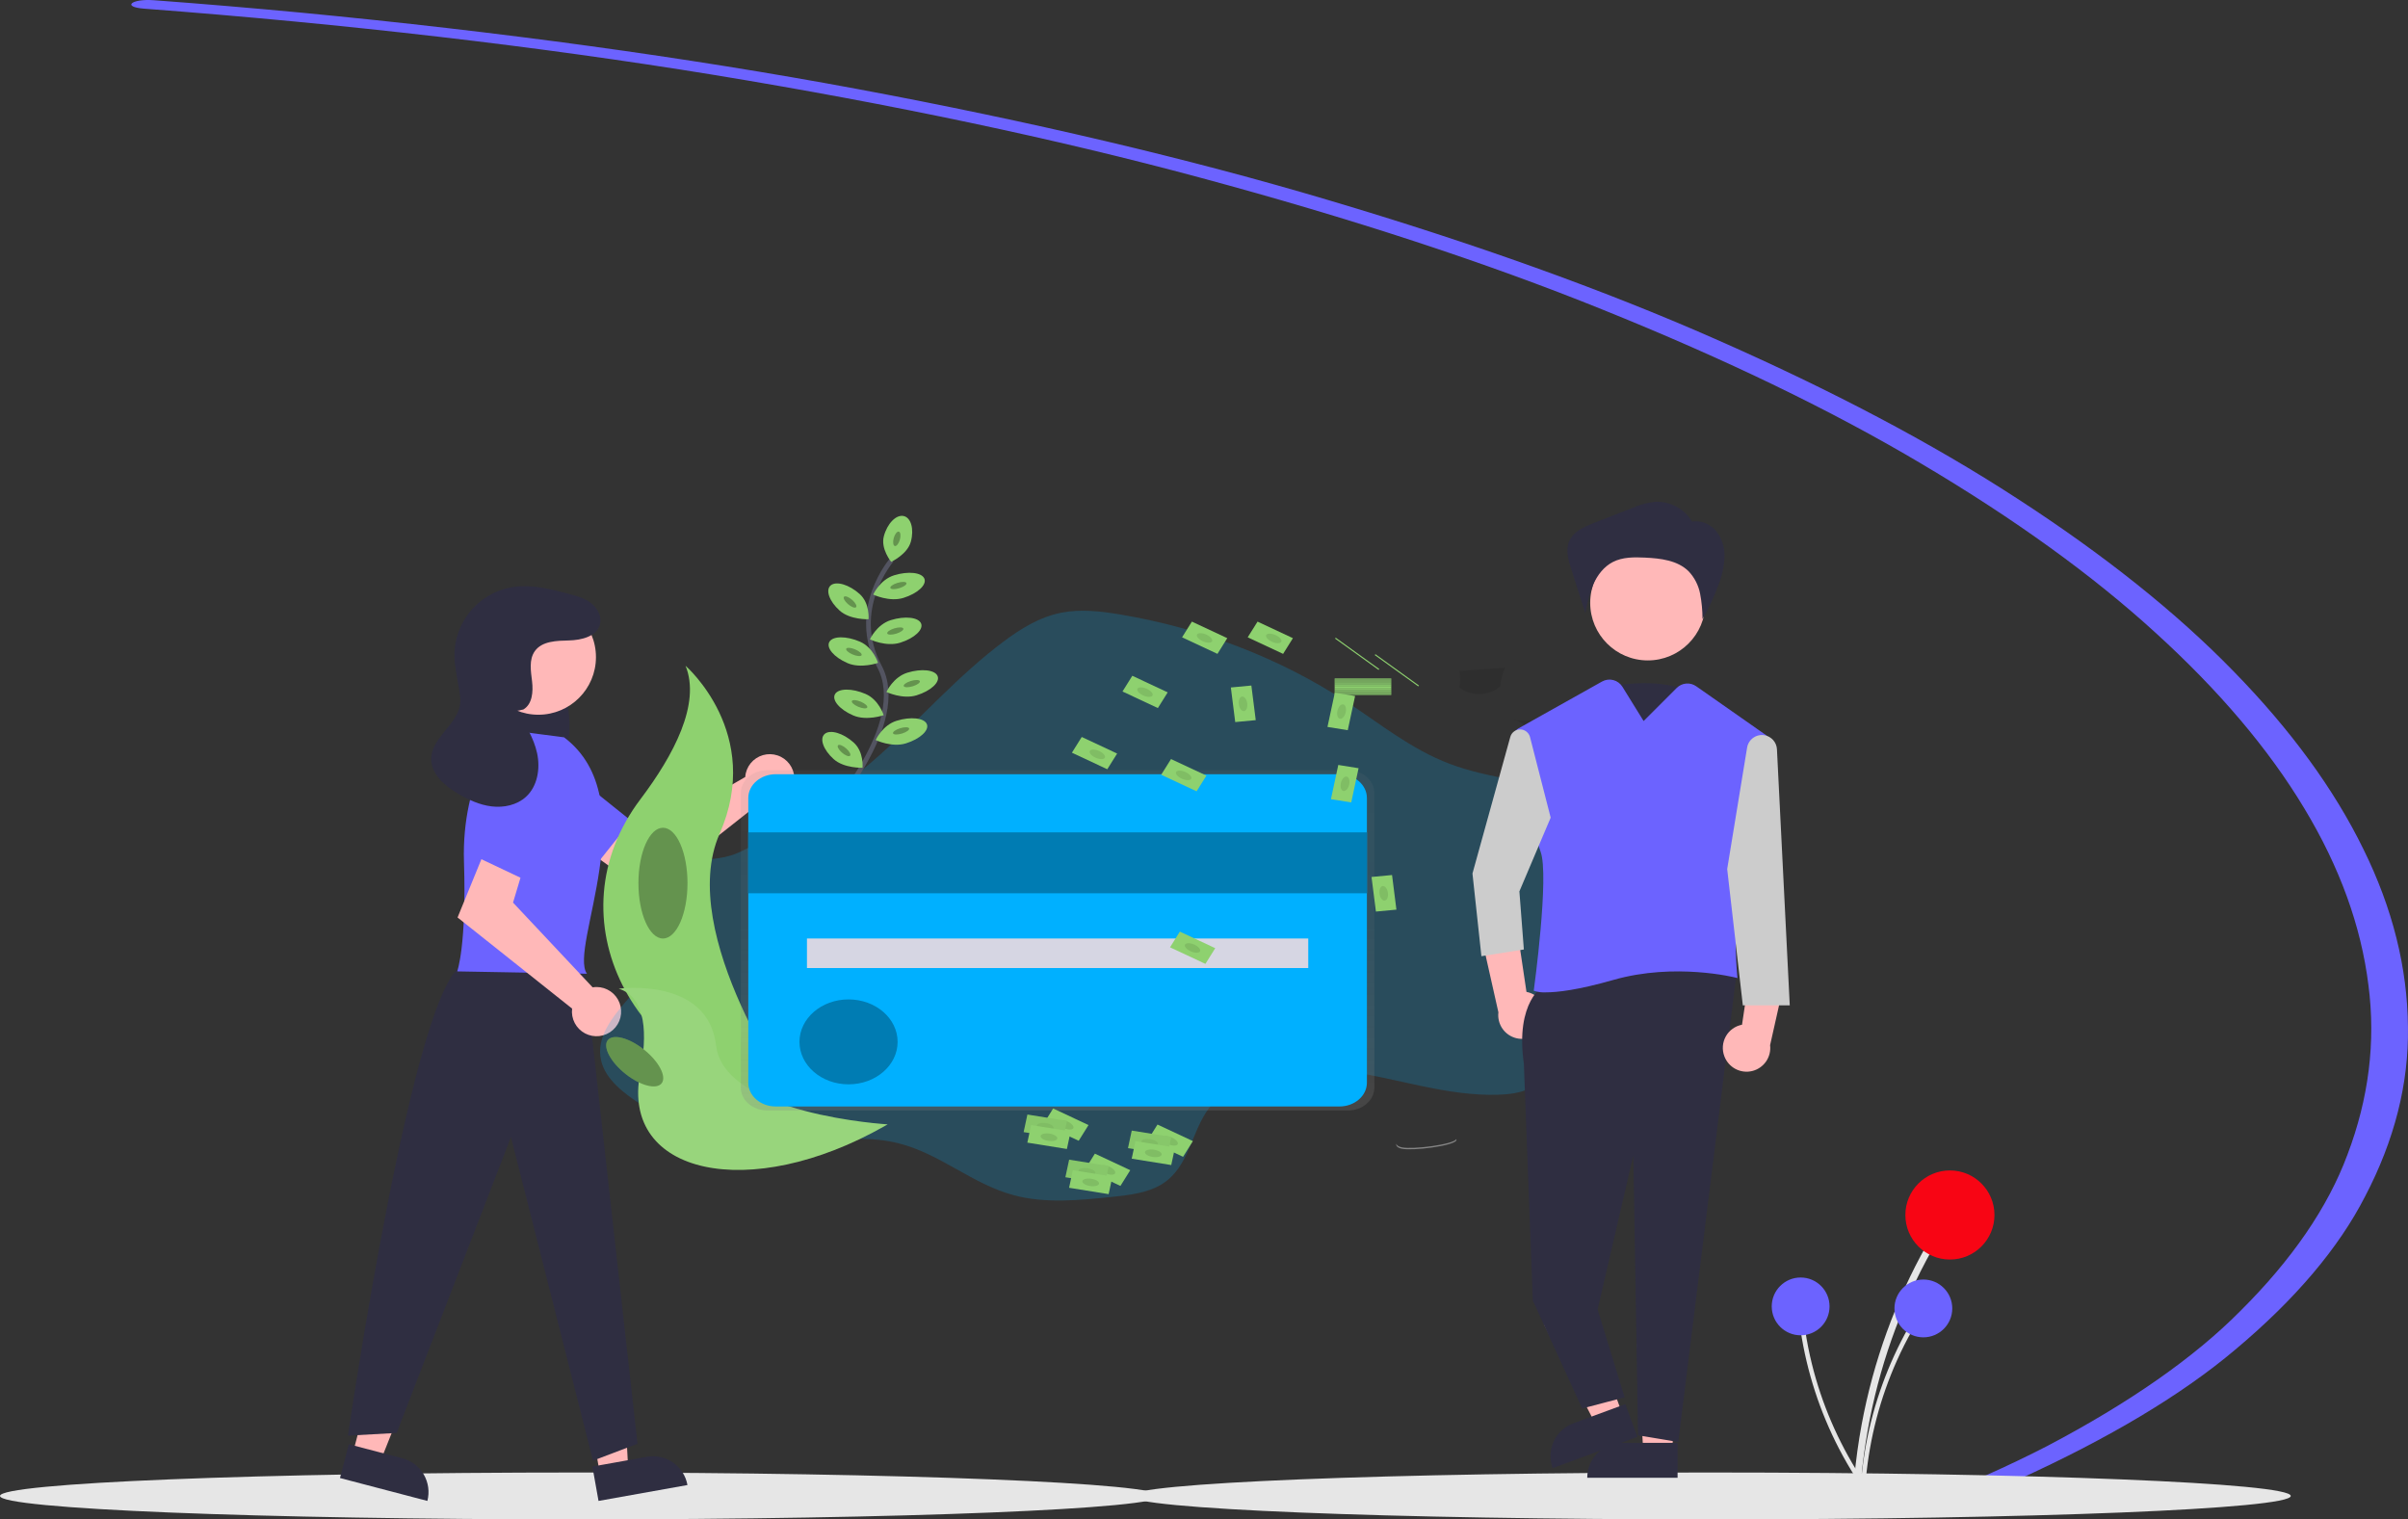 <svg width="1027" height="648" viewBox="0 0 1027 648" fill="none" xmlns="http://www.w3.org/2000/svg">
<rect x="0" y="0" width="1027" height="648" fill="#333333" stroke="none"/>
<path d="M247.5 648C384.19 648 495 643.523 495 638C495 632.477 384.19 628 247.5 628C110.81 628 0 632.477 0 638C0 643.523 110.81 648 247.5 648Z" fill="#E6E6E6"/>
<path d="M318.081 329.736C317.958 330.276 317.878 330.824 317.841 331.377L274.884 356.159L264.442 350.148L253.311 364.72L275.648 380.64L324.656 341.978C326.655 342.717 328.832 342.831 330.897 342.303C332.962 341.776 334.817 340.632 336.216 339.025C337.615 337.417 338.492 335.421 338.729 333.303C338.967 331.185 338.553 329.045 337.545 327.167C336.536 325.29 334.98 323.764 333.083 322.792C331.186 321.821 329.038 321.45 326.925 321.729C324.812 322.008 322.834 322.923 321.254 324.354C319.674 325.784 318.567 327.662 318.081 329.736Z" fill="#FFB8B8"/>
<path d="M220.248 344.941L254.072 369.048L269.2 350.081L236.32 323.698C234.905 322.563 233.274 321.729 231.525 321.246C229.777 320.764 227.949 320.643 226.152 320.892C224.356 321.141 222.629 321.754 221.078 322.694C219.527 323.634 218.183 324.88 217.131 326.357C215.08 329.235 214.256 332.809 214.841 336.295C215.425 339.78 217.37 342.89 220.248 344.941Z" fill="#6C63FF"/>
<path d="M150.426 620.008L162.286 623.115L179.916 578.851L162.413 574.264L150.426 620.008Z" fill="#FFB8B8"/>
<path d="M182.272 640.121L145 630.355L148.773 615.954L171.645 621.947C175.464 622.948 178.73 625.425 180.723 628.833C182.716 632.241 183.273 636.302 182.272 640.121Z" fill="#2F2E41"/>
<path d="M255.849 628.452L267.918 626.296L265.346 578.719L247.534 581.901L255.849 628.452Z" fill="#FFB8B8"/>
<path d="M293.196 633.346L255.265 640.121L252.648 625.466L275.923 621.309C277.848 620.965 279.821 621.003 281.731 621.422C283.64 621.841 285.448 622.632 287.052 623.75C288.656 624.868 290.024 626.29 291.078 627.937C292.133 629.583 292.852 631.421 293.196 633.346Z" fill="#2F2E41"/>
<path d="M232.085 278.56C235.059 279.284 237.478 282.314 238.931 285.825C240.271 289.512 241.179 293.342 241.635 297.239C242.777 304.496 243.873 312.352 241.512 319.073C238.744 326.95 231.37 331.076 224.973 329.137C218.576 327.198 213.489 319.92 211.751 311.543C210.168 303.078 211.188 294.333 214.675 286.459C216.492 282.322 218.997 278.505 222.325 276.638C223.958 275.651 225.904 275.319 227.772 275.708C229.64 276.097 231.291 277.179 232.394 278.736" fill="#2F2E41"/>
<path d="M248.912 409.947L271.888 615.741L252.912 622.947L217.912 484.947L169.183 611.125L148.412 612.279C148.412 612.279 176.912 415.947 198.033 411.485L248.912 409.947Z" fill="#2F2E41"/>
<path d="M229.612 304.823C243.177 304.823 254.173 293.827 254.173 280.262C254.173 266.697 243.177 255.701 229.612 255.701C216.048 255.701 205.051 266.697 205.051 280.262C205.051 293.827 216.048 304.823 229.612 304.823Z" fill="#FFB8B8"/>
<path d="M240.583 314.462L214.041 311C214.041 311 196.731 331.772 197.885 367.545C199.039 403.319 195 414.282 195 414.282L250.34 415.282C242.34 404.282 275.802 341.105 240.583 314.462Z" fill="#6C63FF"/>
<path d="M254.412 420.947C253.858 420.951 253.306 420.999 252.76 421.089L218.805 384.943L222.267 373.403L205.534 365.902L195.148 391.29L244 430.15C243.737 432.265 244.125 434.409 245.111 436.299C246.097 438.188 247.635 439.733 249.52 440.727C251.406 441.721 253.549 442.118 255.665 441.864C257.781 441.61 259.77 440.718 261.367 439.307C262.964 437.895 264.093 436.031 264.605 433.962C265.116 431.893 264.986 429.718 264.231 427.725C263.476 425.731 262.132 424.015 260.378 422.805C258.624 421.594 256.543 420.946 254.412 420.947Z" fill="#FFB8B8"/>
<path d="M217.222 326.19L201.495 364.633L223.421 375.019L241.579 336.974C242.36 335.337 242.799 333.558 242.868 331.746C242.938 329.934 242.637 328.126 241.983 326.434C241.33 324.742 240.338 323.202 239.068 321.907C237.798 320.612 236.278 319.59 234.599 318.903C232.98 318.24 231.245 317.903 229.496 317.911C227.746 317.919 226.015 318.271 224.401 318.947C222.788 319.624 221.323 320.612 220.091 321.855C218.859 323.097 217.884 324.571 217.222 326.19Z" fill="#6C63FF"/>
<path d="M223.188 302.591C227.036 300.371 227.447 295.015 226.924 290.603C226.401 286.191 225.527 281.273 228.12 277.665C231.216 273.36 237.434 273.274 242.735 273.134C248.036 272.993 254.491 271.441 255.864 266.319C256.772 262.935 254.83 259.304 252.044 257.179C249.258 255.055 245.772 254.116 242.383 253.223C234.804 251.226 226.978 249.213 219.217 250.31C211.53 251.397 204.58 255.467 199.871 261.639C195.162 267.811 193.073 275.589 194.055 283.29C195.311 293.141 197.132 297.443 195.937 301.787C193.709 309.877 184.106 315.074 183.914 323.463C183.765 330.025 189.561 335.087 195.216 338.419C199.702 341.062 204.543 343.305 209.712 343.923C214.881 344.542 220.447 343.357 224.298 339.854C229.265 335.335 230.493 327.785 229.069 321.223C227.645 314.661 223.991 308.833 220.377 303.174" fill="#2F2E41"/>
<path d="M61.471 3.697C147.796 10.226 229.621 19.736 304.325 31.921C380.661 44.456 450.28 59.16 511.64 75.706C576.301 93.112 633.789 111.954 683.312 131.972C735.84 153.109 781.472 175.173 819.806 197.97C859.279 221.374 892.48 245.35 919.207 269.753C946.376 294.445 967.597 319.486 982.768 344.753C997.862 369.752 1007 394.934 1010.13 420.179C1013.28 444.318 1010.28 468.481 1001.14 492.533C992.783 514.974 977.516 537.238 955.464 559.147C935.881 578.934 908.282 598.225 873.055 616.747C864.895 620.95 856.237 625.096 847.081 629.183C842.33 631.304 855.883 633.193 860.642 631.069C899.572 613.377 930.657 594.771 953.396 575.549C978.909 554.152 997.402 532.316 1008.71 510.239C1021.24 486.286 1027.35 462.167 1026.98 438.03C1026.76 412.672 1020.41 387.337 1007.98 362.152C995.532 336.653 977.059 311.34 952.642 286.335C928.284 261.289 897.387 236.628 860.129 212.496C824.219 189.135 781.223 166.425 731.48 144.545C684.103 123.666 628.892 103.848 566.519 85.332C507.284 67.702 439.659 51.764 364.995 37.837C292.999 24.448 213.441 13.534 128.66 5.416C107.942 3.455 86.938 1.681 65.647 0.095C55.983 -0.628 51.848 2.977 61.471 3.697Z" fill="#6C63FF"/>
<g clip-path="url(#clip0)">
<path opacity="0.2" d="M293.877 367.937C287.827 369.519 282.164 373.348 280.653 378.66C278.924 384.766 282.91 390.92 283.487 397.189C285.347 417.729 251.579 432.22 256.397 452.396C258.309 460.418 266.041 466.319 273.659 471.195C285.862 478.98 299.402 485.858 314.397 487.799C337.156 490.749 360.936 482.077 383.057 487.558C400.9 491.979 414.554 504.938 432.273 509.72C445.762 513.361 460.294 511.926 474.306 510.451C481.863 509.658 489.778 508.743 495.875 504.82C507.21 497.517 507.923 483.095 515.513 472.76C527.235 456.822 552.936 453.691 574.486 456.789C596.036 459.887 616.963 467.513 638.796 466.891C643.463 466.757 648.242 466.209 652.313 464.227C657.263 461.82 660.606 457.578 663.563 453.381C682.041 427.05 692.183 396.974 692.972 366.176C693.099 360.883 692.882 355.362 690.006 350.691C686.369 344.782 679.101 341.247 671.865 338.869C654.49 333.147 635.297 332.211 618.271 325.759C601.85 319.535 588.551 308.619 574.25 299.265C545.752 280.659 512.72 267.93 477.674 262.048C469.461 260.675 460.936 259.694 452.775 261.279C443.372 263.106 435.268 268.178 427.98 273.637C408.593 288.161 393.055 306.081 375.189 321.999C362.864 332.976 349.443 342.991 335.083 351.926C328.471 356.049 321.444 360.945 314.076 363.993C307.332 366.781 301.008 366.078 293.877 367.937Z" fill="#00B0FF"/>
<path d="M380.294 238.856C380.294 238.856 362.041 259.833 375.099 284.283C388.158 308.734 352.34 348.019 352.34 348.019" stroke="#535461" stroke-width="2" stroke-miterlimit="10"/>
<path d="M388.479 231.005C387.029 236.404 380.091 239.62 380.091 239.62C380.091 239.62 375.51 234.083 376.96 228.684C378.41 223.286 382.155 219.428 385.348 220.069C388.54 220.711 389.929 225.607 388.479 231.005Z" fill="#8ED16F"/>
<path d="M383.819 230.065C384.275 228.37 384.049 226.876 383.315 226.728C382.581 226.58 381.616 227.834 381.16 229.529C380.705 231.224 380.93 232.718 381.664 232.866C382.399 233.014 383.363 231.76 383.819 230.065Z" fill="#8ED16F"/>
<path opacity="0.3" d="M383.819 230.065C384.275 228.37 384.049 226.876 383.315 226.728C382.581 226.58 381.616 227.834 381.16 229.529C380.705 231.224 380.93 232.718 381.664 232.866C382.399 233.014 383.363 231.76 383.819 230.065Z" fill="black"/>
<path d="M385.324 254.99C379.298 256.87 372.407 253.576 372.407 253.576C372.407 253.576 375.288 247.238 381.319 245.362C387.35 243.486 393.126 244.136 394.236 246.776C395.346 249.416 391.351 253.11 385.324 254.99Z" fill="#8ED16F"/>
<path d="M383.631 250.828C385.522 250.236 386.846 249.259 386.59 248.646C386.334 248.033 384.594 248.016 382.703 248.607C380.813 249.199 379.488 250.176 379.745 250.789C380.001 251.402 381.741 251.419 383.631 250.828Z" fill="#8ED16F"/>
<path opacity="0.3" d="M383.631 250.828C385.522 250.236 386.846 249.259 386.59 248.646C386.334 248.033 384.594 248.016 382.703 248.607C380.813 249.199 379.488 250.176 379.745 250.789C380.001 251.402 381.741 251.419 383.631 250.828Z" fill="black"/>
<path d="M383.922 274.103C377.895 275.983 371.005 272.689 371.005 272.689C371.005 272.689 373.886 266.351 379.917 264.475C385.948 262.599 391.724 263.249 392.833 265.889C393.943 268.529 389.948 272.228 383.922 274.103Z" fill="#8ED16F"/>
<path d="M382.299 270.23C384.191 269.641 385.518 268.665 385.263 268.051C385.007 267.438 383.266 267.418 381.374 268.008C379.482 268.597 378.155 269.572 378.411 270.186C378.666 270.8 380.407 270.819 382.299 270.23Z" fill="#8ED16F"/>
<path opacity="0.3" d="M382.299 270.23C384.191 269.641 385.518 268.665 385.263 268.051C385.007 267.438 383.266 267.418 381.374 268.008C379.482 268.597 378.155 269.572 378.411 270.186C378.666 270.8 380.407 270.819 382.299 270.23Z" fill="black"/>
<path d="M390.963 296.527C384.937 298.407 378.046 295.113 378.046 295.113C378.046 295.113 380.927 288.774 386.958 286.899C392.989 285.023 398.765 285.673 399.875 288.313C400.985 290.953 396.99 294.659 390.963 296.527Z" fill="#8ED16F"/>
<path d="M389.342 292.663C391.234 292.074 392.561 291.099 392.305 290.485C392.05 289.871 390.309 289.852 388.417 290.441C386.525 291.03 385.198 292.006 385.453 292.619C385.709 293.233 387.449 293.253 389.342 292.663Z" fill="#8ED16F"/>
<path opacity="0.3" d="M389.342 292.663C391.234 292.074 392.561 291.099 392.305 290.485C392.05 289.871 390.309 289.852 388.417 290.441C386.525 291.03 385.198 292.006 385.453 292.619C385.709 293.233 387.449 293.253 389.342 292.663Z" fill="black"/>
<path d="M386.382 317.034C380.356 318.913 373.465 315.62 373.465 315.62C373.465 315.62 376.346 309.281 382.377 307.405C388.408 305.53 394.184 306.179 395.294 308.819C396.404 311.459 392.413 315.158 386.382 317.034Z" fill="#8ED16F"/>
<path d="M384.773 312.822C386.664 312.23 387.988 311.254 387.732 310.64C387.476 310.027 385.736 310.01 383.845 310.601C381.955 311.193 380.63 312.17 380.886 312.783C381.143 313.396 382.883 313.413 384.773 312.822Z" fill="#8ED16F"/>
<path opacity="0.3" d="M384.773 312.822C386.664 312.23 387.988 311.254 387.732 310.64C387.476 310.027 385.736 310.01 383.845 310.601C381.955 311.193 380.63 312.17 380.886 312.783C381.143 313.396 382.883 313.413 384.773 312.822Z" fill="black"/>
<path d="M358.116 260.421C362.565 264.41 370.429 264.099 370.429 264.099C370.429 264.099 371.076 257.311 366.627 253.323C362.178 249.334 356.666 247.691 354.314 249.645C351.962 251.598 353.667 256.433 358.116 260.421Z" fill="#8ED16F"/>
<path d="M365.07 259.006C365.612 258.553 364.919 257.17 363.523 255.919C362.126 254.667 360.554 254.019 360.012 254.472C359.469 254.925 360.162 256.307 361.559 257.559C362.955 258.811 364.527 259.459 365.07 259.006Z" fill="#8ED16F"/>
<path opacity="0.3" d="M365.07 259.006C365.612 258.553 364.919 257.17 363.523 255.919C362.126 254.667 360.554 254.019 360.012 254.472C359.469 254.925 360.162 256.307 361.559 257.559C362.955 258.811 364.527 259.459 365.07 259.006Z" fill="black"/>
<path d="M355.561 323.76C360.01 327.749 367.873 327.438 367.873 327.438C367.873 327.438 368.521 320.65 364.072 316.662C359.623 312.673 354.111 311.03 351.759 312.984C349.407 314.937 351.112 319.772 355.561 323.76Z" fill="#8ED16F"/>
<path d="M362.508 322.35C363.05 321.897 362.358 320.515 360.961 319.263C359.564 318.011 357.993 317.364 357.45 317.817C356.908 318.27 357.6 319.652 358.997 320.904C360.394 322.156 361.966 322.803 362.508 322.35Z" fill="#8ED16F"/>
<path opacity="0.3" d="M362.508 322.35C363.05 321.897 362.358 320.515 360.961 319.263C359.564 318.011 357.993 317.364 357.45 317.817C356.908 318.27 357.6 319.652 358.997 320.904C360.394 322.156 361.966 322.803 362.508 322.35Z" fill="black"/>
<path d="M361.46 282.808C367.193 285.284 374.481 282.71 374.481 282.71C374.481 282.71 372.474 276.126 366.745 273.65C361.016 271.173 355.183 271.198 353.724 273.748C352.265 276.298 355.726 280.331 361.46 282.808Z" fill="#8ED16F"/>
<path d="M367.453 279.454C367.789 278.871 366.603 277.768 364.804 276.991C363.005 276.214 361.273 276.057 360.936 276.641C360.6 277.224 361.786 278.327 363.585 279.104C365.385 279.881 367.116 280.038 367.453 279.454Z" fill="#8ED16F"/>
<path opacity="0.3" d="M367.453 279.454C367.789 278.871 366.603 277.768 364.804 276.991C363.005 276.214 361.273 276.057 360.936 276.641C360.6 277.224 361.786 278.327 363.585 279.104C365.385 279.881 367.116 280.038 367.453 279.454Z" fill="black"/>
<path d="M363.864 305.109C369.597 307.585 376.885 305.011 376.885 305.011C376.885 305.011 374.877 298.427 369.149 295.951C363.42 293.474 357.587 293.499 356.128 296.049C354.669 298.599 358.154 302.657 363.864 305.109Z" fill="#8ED16F"/>
<path d="M369.859 301.758C370.195 301.174 369.009 300.071 367.21 299.294C365.41 298.517 363.679 298.361 363.342 298.944C363.006 299.528 364.192 300.631 365.991 301.408C367.79 302.185 369.522 302.342 369.859 301.758Z" fill="#8ED16F"/>
<path opacity="0.3" d="M369.859 301.758C370.195 301.174 369.009 300.071 367.21 299.294C365.41 298.517 363.679 298.361 363.342 298.944C363.006 299.528 364.192 300.631 365.991 301.408C367.79 302.185 369.522 302.342 369.859 301.758Z" fill="black"/>
<path d="M292.38 283.944C292.38 283.944 325.718 312.792 306.898 355.599C288.077 398.407 339.159 469.593 339.159 469.593C339.159 469.593 338.611 469.523 337.596 469.368C269.115 458.91 235.111 391.145 273.177 340.806C287.312 322.089 298.954 300.135 292.38 283.944Z" fill="#8ED16F"/>
<path d="M263.907 421.673C263.907 421.673 301.949 416.43 305.416 445.932C308.883 475.433 378.567 479.524 378.567 479.524C378.567 479.524 378.095 479.794 377.259 480.276C319.721 512.969 264.72 501.094 273.008 457.697C276.097 441.559 275.842 425.356 263.907 421.673Z" fill="#8ED16F"/>
<g opacity="0.3">
<path opacity="0.3" d="M263.907 421.673C263.907 421.673 301.949 416.43 305.416 445.932C308.883 475.433 378.567 479.524 378.567 479.524C378.567 479.524 378.095 479.794 377.259 480.276C319.721 512.969 264.72 501.094 273.008 457.697C276.097 441.559 275.842 425.356 263.907 421.673Z" fill="white"/>
</g>
<path d="M282.75 400.258C288.527 400.258 293.211 389.685 293.211 376.642C293.211 363.598 288.527 353.025 282.75 353.025C276.972 353.025 272.289 363.598 272.289 376.642C272.289 389.685 276.972 400.258 282.75 400.258Z" fill="#8ED16F"/>
<path opacity="0.3" d="M282.75 400.258C288.527 400.258 293.211 389.685 293.211 376.642C293.211 363.598 288.527 353.025 282.75 353.025C276.972 353.025 272.289 363.598 272.289 376.642C272.289 389.685 276.972 400.258 282.75 400.258Z" fill="black"/>
<path d="M281.794 462.413C284.548 460.03 281.812 453.8 275.683 448.496C269.554 443.193 262.353 440.825 259.6 443.208C256.846 445.591 259.582 451.822 265.711 457.125C271.84 462.428 279.04 464.796 281.794 462.413Z" fill="#8ED16F"/>
<path opacity="0.3" d="M281.794 462.413C284.548 460.03 281.812 453.8 275.683 448.496C269.554 443.193 262.353 440.825 259.6 443.208C256.846 445.591 259.582 451.822 265.711 457.125C271.84 462.428 279.04 464.796 281.794 462.413Z" fill="black"/>
<path d="M574.878 328.484H327.243C324.251 328.484 321.381 329.513 319.265 331.344C317.149 333.175 315.961 335.658 315.961 338.247V463.843C315.961 466.432 317.149 468.915 319.265 470.746C321.381 472.577 324.251 473.606 327.243 473.606H574.878C577.871 473.606 580.74 472.577 582.856 470.746C584.972 468.915 586.161 466.432 586.161 463.843V338.247C586.161 335.658 584.972 333.175 582.856 331.344C580.74 329.513 577.871 328.484 574.878 328.484Z" fill="url(#paint0_linear)"/>
<path d="M571.261 330.193H330.856C324.385 330.193 319.139 334.732 319.139 340.332V461.759C319.139 467.358 324.385 471.898 330.856 471.898H571.261C577.732 471.898 582.978 467.358 582.978 461.759V340.332C582.978 334.732 577.732 330.193 571.261 330.193Z" fill="#00B0FF"/>
<path d="M582.978 354.991H319.139V380.969H582.978V354.991Z" fill="#00B0FF"/>
<path opacity="0.3" d="M582.978 354.991H319.139V380.969H582.978V354.991Z" fill="black"/>
<path d="M557.961 400.258H344.16V412.854H557.961V400.258Z" fill="#D6D6E3"/>
<path d="M361.899 462.453C373.457 462.453 382.826 454.346 382.826 444.345C382.826 434.345 373.457 426.237 361.899 426.237C350.342 426.237 340.972 434.345 340.972 444.345C340.972 454.346 350.342 462.453 361.899 462.453Z" fill="#00B0FF"/>
<path opacity="0.3" d="M361.899 462.453C373.457 462.453 382.826 454.346 382.826 444.345C382.826 434.345 373.457 426.237 361.899 426.237C350.342 426.237 340.972 434.345 340.972 444.345C340.972 454.346 350.342 462.453 361.899 462.453Z" fill="black"/>
<path opacity="0.1" d="M622.39 286.147L641.805 284.778C640.807 287.361 640.128 290.028 639.779 292.734C637.522 294.76 634.436 295.937 631.185 296.014C627.935 296.09 624.78 295.059 622.399 293.143C622.894 290.83 622.891 288.458 622.39 286.147Z" fill="black"/>
<path opacity="0.1" d="M657.499 321.415C657.499 321.415 651.402 307.736 646.66 307.348C641.918 306.96 655.69 307.348 655.69 307.348L660.205 314.381L657.499 321.415Z" fill="black"/>
<path opacity="0.4" d="M597.892 489.335C602.615 490.312 619.57 488.163 621.147 485.817V486.401C619.565 488.747 602.634 490.896 597.892 489.92C595.956 489.511 595.337 488.694 595.531 487.799C595.682 488.461 596.391 489.008 597.892 489.335Z" fill="white"/>
<path d="M569.22 293.327H593.377V292.886H569.22V293.327Z" fill="#8ED16F"/>
<path d="M569.22 293.768H593.377V293.327H569.22V293.768Z" fill="#8ED16F"/>
<path opacity="0.1" d="M569.22 293.768H593.377V293.327H569.22V293.768Z" fill="black"/>
<path d="M569.22 294.21H593.377V293.768H569.22V294.21Z" fill="#8ED16F"/>
<path d="M569.22 294.647H593.377V294.206H569.22V294.647Z" fill="#8ED16F"/>
<path opacity="0.1" d="M569.22 294.647H593.377V294.206H569.22V294.647Z" fill="black"/>
<path d="M569.22 295.088H593.377V294.647H569.22V295.088Z" fill="#8ED16F"/>
<path d="M569.22 295.526H593.377V295.084H569.22V295.526Z" fill="#8ED16F"/>
<path opacity="0.1" d="M569.22 295.526H593.377V295.084H569.22V295.526Z" fill="black"/>
<path d="M569.22 295.967H593.377V295.526H569.22V295.967Z" fill="#8ED16F"/>
<path d="M569.22 296.404H593.377V295.963H569.22V296.404Z" fill="#8ED16F"/>
<path opacity="0.1" d="M569.22 296.404H593.377V295.963H569.22V296.404Z" fill="black"/>
<path d="M569.22 289.812H593.377V289.371H569.22V289.812Z" fill="#8ED16F"/>
<path d="M586.307 279.363L604.88 292.729L605.206 292.39L586.633 279.024L586.307 279.363Z" fill="#8ED16F"/>
<path d="M569.374 272.331L587.947 285.697L588.273 285.358L569.7 271.991L569.374 272.331Z" fill="#8ED16F"/>
<path d="M569.22 290.25H593.377V289.808H569.22V290.25Z" fill="#8ED16F"/>
<path opacity="0.1" d="M569.22 290.25H593.377V289.808H569.22V290.25Z" fill="black"/>
<path d="M569.22 290.695H593.377V290.254H569.22V290.695Z" fill="#8ED16F"/>
<path d="M569.22 291.132H593.377V290.691H569.22V291.132Z" fill="#8ED16F"/>
<path opacity="0.1" d="M569.22 291.132H593.377V290.691H569.22V291.132Z" fill="black"/>
<path d="M569.22 291.57H593.377V291.128H569.22V291.57Z" fill="#8ED16F"/>
<path d="M569.22 292.011H593.377V291.57H569.22V292.011Z" fill="#8ED16F"/>
<path opacity="0.1" d="M569.22 292.011H593.377V291.57H569.22V292.011Z" fill="black"/>
<path d="M569.22 292.448H593.377V292.007H569.22V292.448Z" fill="#8ED16F"/>
<path d="M569.22 292.89H593.377V292.448H569.22V292.89Z" fill="#8ED16F"/>
<path opacity="0.1" d="M569.22 292.89H593.377V292.448H569.22V292.89Z" fill="black"/>
<path d="M566.158 310.026L574.814 311.417L577.946 296.82L569.291 295.429L566.158 310.026Z" fill="#8ED16F"/>
<path d="M573.947 303.754C574.311 302.057 573.812 300.553 572.832 300.396C571.853 300.238 570.763 301.487 570.399 303.184C570.035 304.882 570.534 306.386 571.513 306.543C572.493 306.701 573.582 305.452 573.947 303.754Z" fill="#8ED16F"/>
<path opacity="0.1" d="M573.947 303.754C574.311 302.057 573.812 300.553 572.832 300.396C571.853 300.238 570.763 301.487 570.399 303.184C570.035 304.882 570.534 306.386 571.513 306.543C572.493 306.701 573.582 305.452 573.947 303.754Z" fill="black"/>
<path d="M567.639 340.837L576.295 342.228L579.427 327.631L570.772 326.24L567.639 340.837Z" fill="#8ED16F"/>
<path d="M575.423 334.562C575.787 332.864 575.289 331.361 574.309 331.203C573.329 331.046 572.24 332.294 571.875 333.992C571.511 335.689 572.01 337.193 572.99 337.351C573.969 337.508 575.059 336.26 575.423 334.562Z" fill="#8ED16F"/>
<path opacity="0.1" d="M575.423 334.562C575.787 332.864 575.289 331.361 574.309 331.203C573.329 331.046 572.24 332.294 571.875 333.992C571.511 335.689 572.01 337.193 572.99 337.351C573.969 337.508 575.059 336.26 575.423 334.562Z" fill="black"/>
<path d="M536.334 265.105L532.144 271.804L547.234 278.87L551.424 272.171L536.334 265.105Z" fill="#8ED16F"/>
<path d="M546.433 273.776C546.911 273.017 545.875 271.73 544.119 270.901C542.364 270.072 540.552 270.016 540.074 270.774C539.596 271.533 540.632 272.82 542.388 273.649C544.143 274.477 545.955 274.534 546.433 273.776Z" fill="#8ED16F"/>
<path opacity="0.1" d="M546.433 273.776C546.911 273.017 545.875 271.73 544.119 270.901C542.364 270.072 540.552 270.016 540.074 270.774C539.596 271.533 540.632 272.82 542.388 273.649C544.143 274.477 545.955 274.534 546.433 273.776Z" fill="black"/>
<path d="M503.2 397.318L499.01 404.017L514.1 411.083L518.29 404.384L503.2 397.318Z" fill="#8ED16F"/>
<path d="M511.779 405.778C512.253 405.02 511.215 403.739 509.46 402.917C507.705 402.095 505.898 402.044 505.424 402.802C504.95 403.561 505.988 404.841 507.743 405.663C509.498 406.485 511.305 406.536 511.779 405.778Z" fill="#8ED16F"/>
<path opacity="0.1" d="M511.779 405.778C512.253 405.02 511.215 403.739 509.46 402.917C507.705 402.095 505.898 402.044 505.424 402.802C504.95 403.561 505.988 404.841 507.743 405.663C509.498 406.485 511.305 406.536 511.779 405.778Z" fill="black"/>
<path d="M482.927 288.211L478.738 294.911L493.828 301.977L498.018 295.277L482.927 288.211Z" fill="#8ED16F"/>
<path d="M491.502 296.665C491.976 295.907 490.938 294.626 489.183 293.804C487.428 292.983 485.621 292.931 485.147 293.69C484.673 294.448 485.711 295.729 487.466 296.55C489.221 297.372 491.028 297.424 491.502 296.665Z" fill="#8ED16F"/>
<path opacity="0.1" d="M491.502 296.665C491.976 295.907 490.938 294.626 489.183 293.804C487.428 292.983 485.621 292.931 485.147 293.69C484.673 294.448 485.711 295.729 487.466 296.55C489.221 297.372 491.028 297.424 491.502 296.665Z" fill="black"/>
<path d="M508.336 265.103L504.146 271.802L519.236 278.869L523.426 272.169L508.336 265.103Z" fill="#8ED16F"/>
<path d="M516.91 273.557C517.385 272.799 516.346 271.518 514.591 270.696C512.837 269.875 511.03 269.823 510.555 270.581C510.081 271.34 511.119 272.62 512.874 273.442C514.629 274.264 516.436 274.315 516.91 273.557Z" fill="#8ED16F"/>
<path opacity="0.1" d="M516.91 273.557C517.385 272.799 516.346 271.518 514.591 270.696C512.837 269.875 511.03 269.823 510.555 270.581C510.081 271.34 511.119 272.62 512.874 273.442C514.629 274.264 516.436 274.315 516.91 273.557Z" fill="black"/>
<path d="M533.703 292.369L524.952 293.197L526.817 307.956L535.568 307.128L533.703 292.369Z" fill="#8ED16F"/>
<path d="M530.537 303.283C531.528 303.189 532.155 301.722 531.938 300.005C531.721 298.289 530.742 296.974 529.752 297.067C528.761 297.161 528.134 298.628 528.351 300.345C528.568 302.061 529.547 303.377 530.537 303.283Z" fill="#8ED16F"/>
<path opacity="0.1" d="M530.537 303.283C531.528 303.189 532.155 301.722 531.938 300.005C531.721 298.289 530.742 296.974 529.752 297.067C528.761 297.161 528.134 298.628 528.351 300.345C528.568 302.061 529.547 303.377 530.537 303.283Z" fill="black"/>
<path d="M593.702 373.186L584.951 374.014L586.816 388.773L595.567 387.945L593.702 373.186Z" fill="#8ED16F"/>
<path d="M590.54 384.1C591.531 384.006 592.158 382.539 591.941 380.822C591.724 379.106 590.745 377.791 589.755 377.884C588.764 377.978 588.137 379.445 588.354 381.162C588.571 382.878 589.55 384.193 590.54 384.1Z" fill="#8ED16F"/>
<path opacity="0.1" d="M590.54 384.1C591.531 384.006 592.158 382.539 591.941 380.822C591.724 379.106 590.745 377.791 589.755 377.884C588.764 377.978 588.137 379.445 588.354 381.162C588.571 382.878 589.55 384.193 590.54 384.1Z" fill="black"/>
<path d="M499.436 323.721L495.246 330.42L510.337 337.486L514.526 330.787L499.436 323.721Z" fill="#8ED16F"/>
<path d="M508.008 332.181C508.482 331.422 507.444 330.141 505.689 329.32C503.934 328.498 502.127 328.446 501.653 329.205C501.179 329.963 502.217 331.244 503.972 332.066C505.727 332.887 507.534 332.939 508.008 332.181Z" fill="#8ED16F"/>
<path opacity="0.1" d="M508.008 332.181C508.482 331.422 507.444 330.141 505.689 329.32C503.934 328.498 502.127 328.446 501.653 329.205C501.179 329.963 502.217 331.244 503.972 332.066C505.727 332.887 507.534 332.939 508.008 332.181Z" fill="black"/>
<path d="M461.357 314.31L457.167 321.01L472.257 328.076L476.447 321.376L461.357 314.31Z" fill="#8ED16F"/>
<path d="M471.185 323.215C471.663 322.456 470.627 321.169 468.872 320.34C467.116 319.511 465.304 319.455 464.826 320.213C464.348 320.972 465.384 322.259 467.14 323.088C468.896 323.917 470.707 323.973 471.185 323.215Z" fill="#8ED16F"/>
<path opacity="0.1" d="M471.185 323.215C471.663 322.456 470.627 321.169 468.872 320.34C467.116 319.511 465.304 319.455 464.826 320.213C464.348 320.972 465.384 322.259 467.14 323.088C468.896 323.917 470.707 323.973 471.185 323.215Z" fill="black"/>
<path d="M449.161 472.753L444.971 479.452L460.061 486.518L464.251 479.819L449.161 472.753Z" fill="#8ED16F"/>
<path d="M457.735 481.209C458.21 480.45 457.171 479.17 455.416 478.348C453.662 477.526 451.854 477.475 451.38 478.233C450.906 478.991 451.944 480.272 453.699 481.094C455.454 481.916 457.261 481.967 457.735 481.209Z" fill="#8ED16F"/>
<path opacity="0.1" d="M457.735 481.209C458.21 480.45 457.171 479.17 455.416 478.348C453.662 477.526 451.854 477.475 451.38 478.233C450.906 478.991 451.944 480.272 453.699 481.094C455.454 481.916 457.261 481.967 457.735 481.209Z" fill="black"/>
<path d="M438.182 475.335L436.576 482.825L453.446 485.533L455.052 478.043L438.182 475.335Z" fill="#8ED16F"/>
<path opacity="0.05" d="M438.182 475.335L436.576 482.825L453.446 485.533L455.052 478.043L438.182 475.335Z" fill="black"/>
<path d="M449.349 481.099C449.531 480.251 448.088 479.309 446.126 478.994C444.164 478.679 442.427 479.111 442.245 479.958C442.063 480.806 443.506 481.749 445.468 482.064C447.43 482.379 449.168 481.947 449.349 481.099Z" fill="#8ED16F"/>
<path opacity="0.1" d="M449.349 481.099C449.531 480.251 448.088 479.309 446.126 478.994C444.164 478.679 442.427 479.111 442.245 479.958C442.063 480.806 443.506 481.749 445.468 482.064C447.43 482.379 449.168 481.947 449.349 481.099Z" fill="black"/>
<path d="M439.763 479.826L438.157 487.316L455.027 490.024L456.633 482.535L439.763 479.826Z" fill="#8ED16F"/>
<path d="M450.925 485.591C451.107 484.743 449.664 483.8 447.702 483.485C445.74 483.17 444.002 483.602 443.821 484.45C443.639 485.298 445.082 486.24 447.044 486.555C449.006 486.87 450.744 486.438 450.925 485.591Z" fill="#8ED16F"/>
<path opacity="0.1" d="M450.925 485.591C451.107 484.743 449.664 483.8 447.702 483.485C445.74 483.17 444.002 483.602 443.821 484.45C443.639 485.298 445.082 486.24 447.044 486.555C449.006 486.87 450.744 486.438 450.925 485.591Z" fill="black"/>
<path d="M466.961 492.008L462.771 498.708L477.861 505.774L482.051 499.074L466.961 492.008Z" fill="#8ED16F"/>
<path d="M475.54 500.464C476.014 499.706 474.976 498.425 473.221 497.603C471.466 496.782 469.659 496.73 469.185 497.489C468.711 498.247 469.749 499.528 471.504 500.349C473.259 501.171 475.066 501.223 475.54 500.464Z" fill="#8ED16F"/>
<path opacity="0.1" d="M475.54 500.464C476.014 499.706 474.976 498.425 473.221 497.603C471.466 496.782 469.659 496.73 469.185 497.489C468.711 498.247 469.749 499.528 471.504 500.349C473.259 501.171 475.066 501.223 475.54 500.464Z" fill="black"/>
<path d="M455.985 494.585L454.38 502.075L471.25 504.783L472.855 497.293L455.985 494.585Z" fill="#8ED16F"/>
<path opacity="0.05" d="M455.985 494.585L454.38 502.075L471.25 504.783L472.855 497.293L455.985 494.585Z" fill="black"/>
<path d="M467.148 500.349C467.33 499.502 465.887 498.559 463.925 498.244C461.963 497.929 460.225 498.361 460.043 499.209C459.862 500.057 461.305 500.999 463.267 501.314C465.228 501.629 466.966 501.197 467.148 500.349Z" fill="#8ED16F"/>
<path opacity="0.1" d="M467.148 500.349C467.33 499.502 465.887 498.559 463.925 498.244C461.963 497.929 460.225 498.361 460.043 499.209C459.862 500.057 461.305 500.999 463.267 501.314C465.228 501.629 466.966 501.197 467.148 500.349Z" fill="black"/>
<path d="M457.565 499.082L455.959 506.571L472.829 509.28L474.435 501.79L457.565 499.082Z" fill="#8ED16F"/>
<path d="M468.732 504.846C468.914 503.998 467.471 503.056 465.509 502.741C463.547 502.426 461.809 502.858 461.628 503.705C461.446 504.553 462.889 505.495 464.851 505.81C466.813 506.125 468.551 505.693 468.732 504.846Z" fill="#8ED16F"/>
<path opacity="0.1" d="M468.732 504.846C468.914 503.998 467.471 503.056 465.509 502.741C463.547 502.426 461.809 502.858 461.628 503.705C461.446 504.553 462.889 505.495 464.851 505.81C466.813 506.125 468.551 505.693 468.732 504.846Z" fill="black"/>
<path d="M493.667 479.599L489.478 486.298L504.568 493.365L508.757 486.665L493.667 479.599Z" fill="#8ED16F"/>
<path d="M502.237 488.053C502.712 487.295 501.673 486.014 499.919 485.192C498.164 484.371 496.357 484.319 495.882 485.077C495.408 485.836 496.446 487.116 498.201 487.938C499.956 488.76 501.763 488.811 502.237 488.053Z" fill="#8ED16F"/>
<path opacity="0.1" d="M502.237 488.053C502.712 487.295 501.673 486.014 499.919 485.192C498.164 484.371 496.357 484.319 495.882 485.077C495.408 485.836 496.446 487.116 498.201 487.938C499.956 488.76 501.763 488.811 502.237 488.053Z" fill="black"/>
<path d="M482.689 482.178L481.083 489.668L497.954 492.376L499.559 484.887L482.689 482.178Z" fill="#8ED16F"/>
<path opacity="0.05" d="M482.689 482.178L481.083 489.668L497.954 492.376L499.559 484.887L482.689 482.178Z" fill="black"/>
<path d="M493.852 487.943C494.034 487.095 492.591 486.152 490.629 485.837C488.667 485.522 486.929 485.954 486.747 486.802C486.566 487.65 488.009 488.592 489.971 488.907C491.932 489.222 493.67 488.79 493.852 487.943Z" fill="#8ED16F"/>
<path opacity="0.1" d="M493.852 487.943C494.034 487.095 492.591 486.152 490.629 485.837C488.667 485.522 486.929 485.954 486.747 486.802C486.566 487.65 488.009 488.592 489.971 488.907C491.932 489.222 493.67 488.79 493.852 487.943Z" fill="black"/>
<path d="M484.269 486.674L482.663 494.164L499.533 496.872L501.139 489.382L484.269 486.674Z" fill="#8ED16F"/>
<path d="M495.436 492.439C495.618 491.591 494.175 490.649 492.213 490.334C490.251 490.019 488.513 490.451 488.332 491.298C488.15 492.146 489.593 493.089 491.555 493.404C493.517 493.719 495.254 493.287 495.436 492.439Z" fill="#8ED16F"/>
<path opacity="0.1" d="M495.436 492.439C495.618 491.591 494.175 490.649 492.213 490.334C490.251 490.019 488.513 490.451 488.332 491.298C488.15 492.146 489.593 493.089 491.555 493.404C493.517 493.719 495.254 493.287 495.436 492.439Z" fill="black"/>
</g>
<path d="M729.5 648C866.19 648 977 643.523 977 638C977 632.477 866.19 628 729.5 628C592.81 628 482 632.477 482 638C482 643.523 592.81 648 729.5 648Z" fill="#E6E6E6"/>
<path d="M685.5 292.995C685.5 292.995 711.538 286.995 725.859 297.995C740.18 308.995 707.632 333.995 707.632 333.995L685.5 292.995Z" fill="#2F2E41"/>
<path d="M658.573 436.479C659.095 435.104 659.309 433.632 659.2 432.166C659.091 430.7 658.662 429.276 657.943 427.993C657.224 426.711 656.233 425.602 655.039 424.744C653.845 423.886 652.478 423.301 651.033 423.028L645.771 387.683L631.943 400.078L639.06 431.742C638.764 434.199 639.379 436.68 640.789 438.714C642.2 440.748 644.307 442.193 646.713 442.777C649.118 443.361 651.654 443.042 653.84 441.882C656.026 440.721 657.71 438.798 658.573 436.479Z" fill="#FFB8B8"/>
<path d="M713.078 619.968L700.845 619.156L698.155 571.586L716.209 572.784L713.078 619.968Z" fill="#FFB8B8"/>
<path d="M691.837 615.354H715.48V630.241H676.95C676.95 628.286 677.335 626.351 678.083 624.544C678.831 622.738 679.928 621.097 681.31 619.715C682.692 618.332 684.333 617.236 686.14 616.488C687.946 615.74 689.882 615.354 691.837 615.354Z" fill="#2F2E41"/>
<path d="M691.937 603.033L680.436 607.279L658.587 564.937L675.562 558.671L691.937 603.033Z" fill="#FFB8B8"/>
<path d="M671.007 607.025L693.188 598.837L698.343 612.803L662.197 626.146C661.52 624.312 661.211 622.362 661.287 620.409C661.363 618.455 661.824 616.536 662.642 614.76C663.46 612.985 664.62 611.388 666.055 610.061C667.491 608.733 669.173 607.702 671.007 607.025Z" fill="#2F2E41"/>
<path d="M658.495 420.283C658.495 420.283 646.107 426.954 649.918 453.637L653.73 554.652L674.79 600.701L692.896 595.936L681.366 558.463L696.614 492.709L698.614 612.137L715.767 614.996L740.451 416.471L709.003 402.176L658.495 420.283Z" fill="#2F2E41"/>
<path d="M702.776 281.659C716.34 281.659 727.337 270.663 727.337 257.098C727.337 243.533 716.34 232.537 702.776 232.537C689.211 232.537 678.215 243.533 678.215 257.098C678.215 270.663 689.211 281.659 702.776 281.659Z" fill="#FFB8B8"/>
<path d="M659.415 423.22C657.751 423.325 656.082 423.131 654.486 422.649L654.137 422.498L654.189 422.12C654.255 421.636 660.799 373.523 657.072 363.276C653.871 354.472 647.288 324.75 645.348 315.85C645.122 314.834 645.231 313.773 645.658 312.824C646.086 311.876 646.808 311.091 647.719 310.587L683.258 290.669C684.718 289.847 686.44 289.621 688.063 290.041C689.685 290.46 691.083 291.491 691.962 292.918L700.995 307.509L715.096 293.408C716.175 292.326 717.602 291.659 719.125 291.526C720.648 291.393 722.169 291.801 723.42 292.679L753.146 313.487C754.43 314.378 755.373 315.679 755.819 317.177C756.264 318.675 756.185 320.281 755.596 321.728C749.924 335.752 737.144 373.051 740.948 416.427L741.01 417.133L740.325 416.955C740.068 416.888 714.41 410.408 688.175 417.905C672.91 422.266 664.153 423.22 659.415 423.22Z" fill="#6C63FF"/>
<path d="M648.944 311.139C647.896 310.989 646.83 311.226 645.944 311.806C645.058 312.385 644.414 313.268 644.132 314.288L628 372.54L631.812 407.8L649.918 404.941L648.012 380.164L661.354 348.716L652.547 314.368C652.333 313.534 651.877 312.782 651.235 312.207C650.594 311.632 649.797 311.261 648.944 311.139Z" fill="#CCCCCC"/>
<path d="M721.768 222.62C720.13 219.84 717.756 217.567 714.908 216.051C712.059 214.536 708.847 213.837 705.627 214.032C702.258 214.454 698.97 215.375 695.872 216.763L679.816 223.026C675.661 224.646 671.111 226.632 669.308 230.711C667.635 234.496 668.883 238.869 670.147 242.81L676.154 261.546C676.819 257.305 677.961 253.154 679.558 249.169C681.303 245.252 684.063 241.64 687.878 239.683C692.049 237.543 696.965 237.587 701.647 237.813C708.277 238.132 715.487 238.976 720.198 243.652C722.699 246.309 724.395 249.62 725.088 253.202C725.77 256.764 726.113 260.384 726.113 264.011C728.832 259.337 731.123 254.426 732.956 249.34C734.465 245.552 735.325 241.537 735.499 237.464C735.657 233.355 734.294 229.333 731.671 226.167C728.958 223.136 724.538 221.499 720.651 222.699" fill="#2F2E41"/>
<path d="M735.427 450.479C734.906 449.104 734.692 447.632 734.801 446.166C734.909 444.7 735.338 443.276 736.057 441.993C736.776 440.711 737.767 439.602 738.961 438.744C740.155 437.886 741.522 437.301 742.967 437.028L748.229 401.683L762.057 414.078L754.94 445.742C755.237 448.199 754.621 450.68 753.211 452.714C751.8 454.748 749.693 456.193 747.288 456.777C744.882 457.361 742.347 457.042 740.161 455.882C737.975 454.721 736.291 452.798 735.427 450.479H735.427Z" fill="#FFB8B8"/>
<path d="M752.511 313.56C753.954 313.801 755.272 314.528 756.245 315.62C757.218 316.712 757.789 318.105 757.862 319.566L763.322 428.765H743.309L736.639 370.634L745.128 318.849C745.265 318.016 745.564 317.219 746.009 316.502C746.454 315.786 747.036 315.164 747.722 314.673C748.408 314.181 749.184 313.83 750.006 313.639C750.828 313.448 751.679 313.422 752.511 313.56Z" fill="#CCCCCC"/>
<path d="M793.852 630.199C796.346 603.346 803.232 577.085 814.237 552.464C817.304 545.613 820.68 538.912 824.365 532.362C825.311 530.676 822.721 529.162 821.774 530.848C808.375 554.704 798.988 580.601 793.988 607.503C792.597 615.015 791.552 622.581 790.852 630.199C790.675 632.121 793.676 632.109 793.852 630.199H793.852Z" fill="#E6E6E6"/>
<path d="M831.63 537.173C842.124 537.173 850.63 528.666 850.63 518.173C850.63 507.68 842.124 499.173 831.63 499.173C821.137 499.173 812.63 507.68 812.63 518.173C812.63 528.666 821.137 537.173 831.63 537.173Z" fill="#F80514"/>
<path d="M795.796 630.704C797.413 613.283 801.881 596.246 809.02 580.274C811.01 575.829 813.2 571.481 815.591 567.232C815.71 567.01 815.739 566.75 815.671 566.507C815.603 566.263 815.443 566.056 815.225 565.929C815.007 565.802 814.748 565.764 814.503 565.824C814.257 565.883 814.045 566.036 813.91 566.25C805.217 581.727 799.127 598.527 795.884 615.98C794.982 620.853 794.304 625.761 793.85 630.704C793.734 631.95 795.681 631.943 795.796 630.704Z" fill="#E6E6E6"/>
<path d="M820.304 570.353C827.112 570.353 832.63 564.835 832.63 558.027C832.63 551.22 827.112 545.701 820.304 545.701C813.497 545.701 807.978 551.22 807.978 558.027C807.978 564.835 813.497 570.353 820.304 570.353Z" fill="#6C63FF"/>
<path d="M793.339 629.54C783.9 614.809 776.944 598.628 772.749 581.643C771.584 576.914 770.637 572.14 769.908 567.319C769.866 567.07 769.729 566.847 769.525 566.698C769.322 566.548 769.069 566.483 768.818 566.517C768.568 566.55 768.341 566.68 768.184 566.878C768.027 567.076 767.954 567.327 767.979 567.578C770.644 585.128 776.176 602.121 784.353 617.876C786.639 622.274 789.123 626.561 791.805 630.737C792.481 631.791 794.011 630.588 793.339 629.54V629.54Z" fill="#E6E6E6"/>
<path d="M767.963 569.488C774.771 569.488 780.29 563.969 780.29 557.162C780.29 550.354 774.771 544.836 767.963 544.836C761.156 544.836 755.637 550.354 755.637 557.162C755.637 563.969 761.156 569.488 767.963 569.488Z" fill="#6C63FF"/>
<defs>
<linearGradient id="paint0_linear" x1="451.061" y1="473.606" x2="451.061" y2="328.484" gradientUnits="userSpaceOnUse">
<stop stop-color="#808080" stop-opacity="0.25"/>
<stop offset="0.54" stop-color="#808080" stop-opacity="0.12"/>
<stop offset="1" stop-color="#808080" stop-opacity="0.1"/>
</linearGradient>
<clipPath id="clip0">
<rect width="460" height="292" fill="white" transform="translate(233 220)"/>
</clipPath>
</defs>
</svg>
